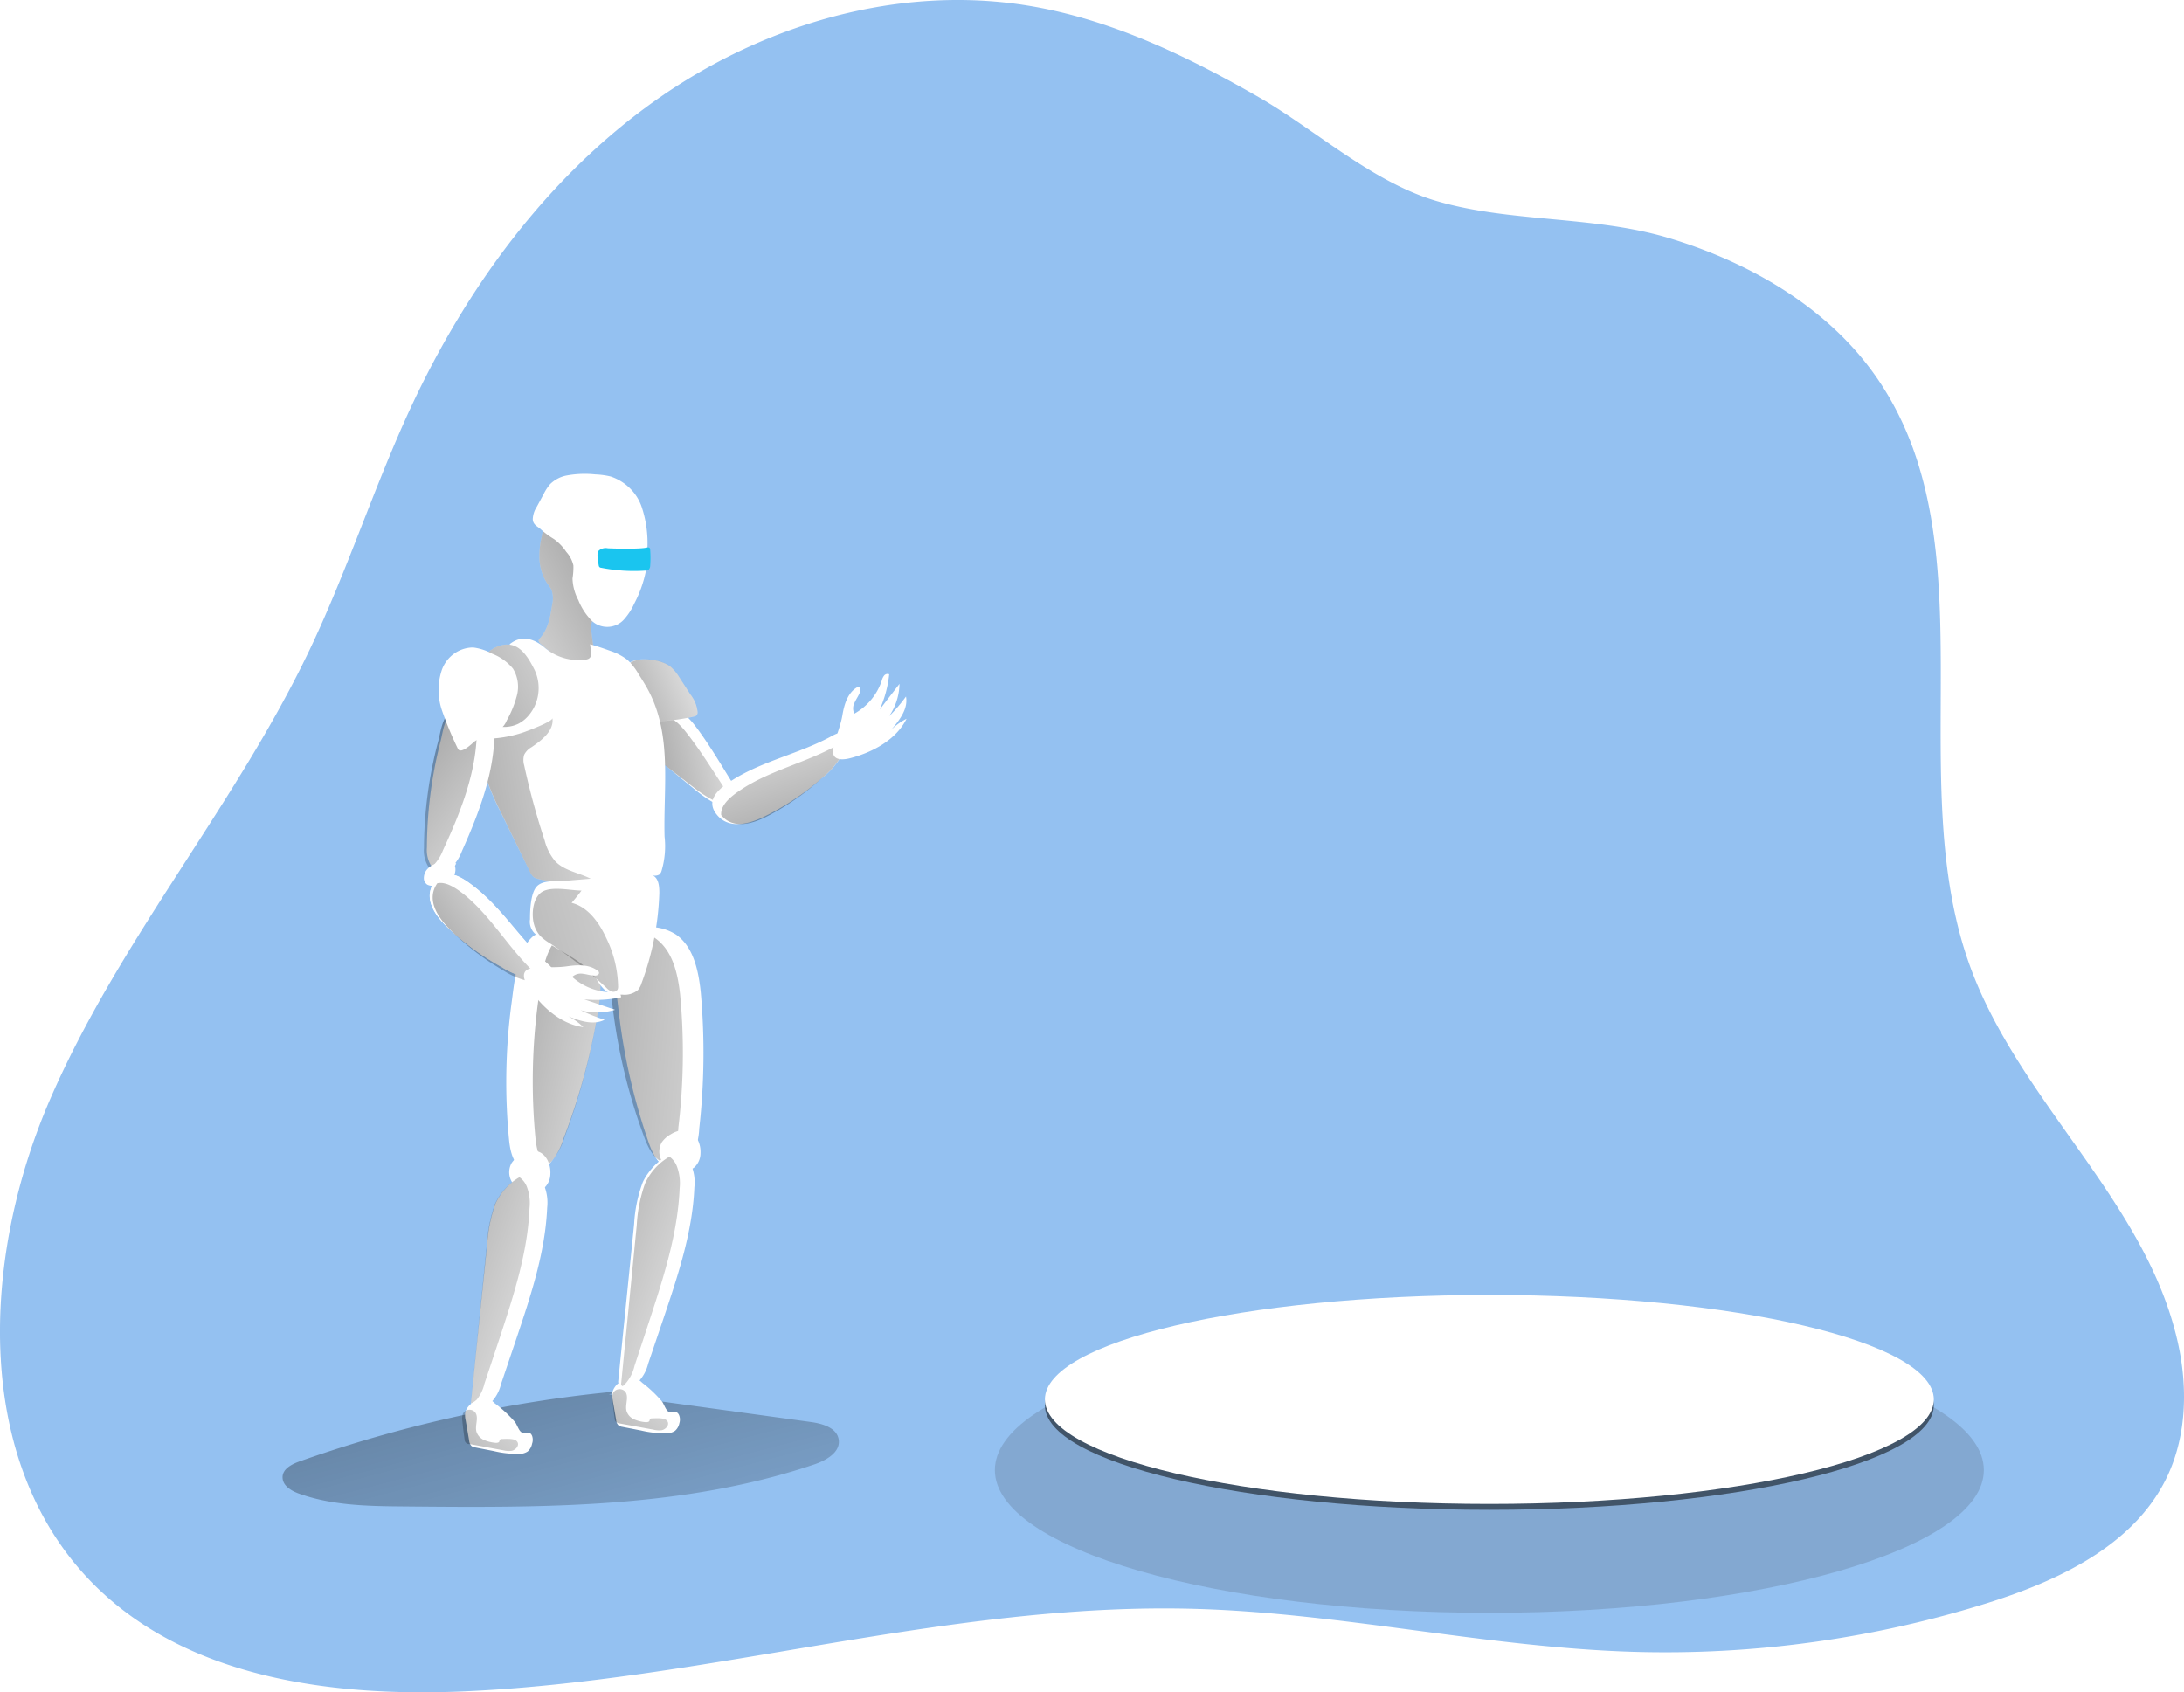 <svg xmlns="http://www.w3.org/2000/svg" width="742" height="575" viewBox="0 0 742 575"><defs><linearGradient id="99zba" x1="171.52" x2="219.31" y1="424.08" y2="605.46" gradientUnits="userSpaceOnUse"><stop offset=".01"/><stop offset=".08" stop-opacity=".69"/><stop offset=".21" stop-opacity=".32"/><stop offset="1" stop-opacity="0"/></linearGradient><linearGradient id="99zbb" x1="213.41" x2="264.99" y1="262.83" y2="251.31" gradientUnits="userSpaceOnUse"><stop offset=".01"/><stop offset=".08" stop-opacity=".69"/><stop offset=".21" stop-opacity=".32"/><stop offset="1" stop-opacity="0"/></linearGradient><linearGradient id="99zbc" x1="202.84" x2="249.37" y1="243.8" y2="223.54" gradientUnits="userSpaceOnUse"><stop offset=".01"/><stop offset=".08" stop-opacity=".69"/><stop offset=".21" stop-opacity=".32"/><stop offset="1" stop-opacity="0"/></linearGradient><linearGradient id="99zbd" x1="218" x2="142.22" y1="189.49" y2="230.76" gradientUnits="userSpaceOnUse"><stop offset=".01"/><stop offset=".08" stop-opacity=".69"/><stop offset=".21" stop-opacity=".32"/><stop offset="1" stop-opacity="0"/></linearGradient><linearGradient id="99zbe" x1="137.39" x2="242.58" y1="280.98" y2="263.97" gradientUnits="userSpaceOnUse"><stop offset=".01"/><stop offset=".08" stop-opacity=".69"/><stop offset=".21" stop-opacity=".32"/><stop offset="1" stop-opacity="0"/></linearGradient><linearGradient id="99zbf" x1="126.47" x2="197.91" y1="248.11" y2="301.98" gradientUnits="userSpaceOnUse"><stop offset=".01"/><stop offset=".08" stop-opacity=".69"/><stop offset=".21" stop-opacity=".32"/><stop offset="1" stop-opacity="0"/></linearGradient><linearGradient id="99zbg" x1="139.85" x2="226.03" y1="250.61" y2="203.32" gradientUnits="userSpaceOnUse"><stop offset=".01"/><stop offset=".08" stop-opacity=".69"/><stop offset=".21" stop-opacity=".32"/><stop offset="1" stop-opacity="0"/></linearGradient><linearGradient id="99zbh" x1="276.42" x2="253.45" y1="294.89" y2="224.39" gradientUnits="userSpaceOnUse"><stop offset=".01"/><stop offset=".08" stop-opacity=".69"/><stop offset=".21" stop-opacity=".32"/><stop offset="1" stop-opacity="0"/></linearGradient><linearGradient id="99zbi" x1="153.35" x2="240.72" y1="348.65" y2="367.96" gradientUnits="userSpaceOnUse"><stop offset=".01"/><stop offset=".08" stop-opacity=".69"/><stop offset=".21" stop-opacity=".32"/><stop offset="1" stop-opacity="0"/></linearGradient><linearGradient id="99zbj" x1="124.26" x2="212.78" y1="423.39" y2="453.77" gradientUnits="userSpaceOnUse"><stop offset=".01"/><stop offset=".08" stop-opacity=".69"/><stop offset=".21" stop-opacity=".32"/><stop offset="1" stop-opacity="0"/></linearGradient><linearGradient id="99zbk" x1="175.27" x2="263.82" y1="416.72" y2="447.47" gradientUnits="userSpaceOnUse"><stop offset=".01"/><stop offset=".08" stop-opacity=".69"/><stop offset=".21" stop-opacity=".32"/><stop offset="1" stop-opacity="0"/></linearGradient><linearGradient id="99zbl" x1="169" x2="297.98" y1="351.13" y2="362.31" gradientUnits="userSpaceOnUse"><stop offset=".01"/><stop offset=".08" stop-opacity=".69"/><stop offset=".21" stop-opacity=".32"/><stop offset="1" stop-opacity="0"/></linearGradient><linearGradient id="99zbm" x1="175.27" x2="263.82" y1="416.72" y2="447.47" gradientUnits="userSpaceOnUse"><stop offset=".01"/><stop offset=".08" stop-opacity=".69"/><stop offset=".21" stop-opacity=".32"/><stop offset="1" stop-opacity="0"/></linearGradient><linearGradient id="99zbn" x1="141.74" x2="190.95" y1="513.72" y2="458.7" gradientUnits="userSpaceOnUse"><stop offset=".01"/><stop offset=".08" stop-opacity=".69"/><stop offset=".21" stop-opacity=".32"/><stop offset="1" stop-opacity="0"/></linearGradient><linearGradient id="99zbo" x1="192.71" x2="241.97" y1="506.7" y2="451.69" gradientUnits="userSpaceOnUse"><stop offset=".01"/><stop offset=".08" stop-opacity=".69"/><stop offset=".21" stop-opacity=".32"/><stop offset="1" stop-opacity="0"/></linearGradient><linearGradient id="99zbp" x1="143.05" x2="194.24" y1="333.53" y2="297.05" gradientUnits="userSpaceOnUse"><stop offset=".01"/><stop offset=".08" stop-opacity=".69"/><stop offset=".21" stop-opacity=".32"/><stop offset="1" stop-opacity="0"/></linearGradient><linearGradient id="99zbq" x1="117.91" x2="299.06" y1="343.26" y2="289.59" gradientUnits="userSpaceOnUse"><stop offset=".01"/><stop offset=".08" stop-opacity=".69"/><stop offset=".21" stop-opacity=".32"/><stop offset="1" stop-opacity="0"/></linearGradient><mask id="99zbs" width="2" height="2" x="-1" y="-1"><path fill="#fff" d="M355 440h302v71H355z"/><path d="M506 511c83.395 0 151-15.894 151-35.5S589.395 440 506 440s-151 15.894-151 35.5S422.605 511 506 511z"/></mask><filter id="99zbr" width="330" height="101" x="341" y="426" filterUnits="userSpaceOnUse"><feOffset dy="2" in="SourceGraphic" result="FeOffset1325Out"/><feGaussianBlur in="FeOffset1325Out" result="FeGaussianBlur1326Out" stdDeviation="1.6 1.6"/></filter></defs><g><g><g opacity=".53"><path fill="#3489e4" d="M735.912 502.475c-11.252 22.774-36.638 34.65-60.906 42.262a366.286 366.286 0 0 1-119.928 16.514c-50.105-1.487-99.503-13.286-149.607-14.616-83.82-2.23-165.74 24.75-249.463 28.116-43.968 1.702-91.838-4.813-123.28-35.551-42.166-41.265-39.206-111.33-15.8-165.469 23.405-54.138 62.944-99.786 88.33-153.083 12.78-26.845 21.817-55.254 34.323-82.216 18.897-40.619 46.204-78.048 82.743-104.051C258.863 8.378 305.125-5.338 349.407 1.94c21.955 3.6 42.734 12.11 62.533 22.442 5.41 2.817 10.742 5.772 16.015 8.804 19.152 11.133 37.754 28.156 59.082 34.808 25.601 7.826 54.3 5.048 80.488 13.05 28.032 8.55 54.888 24.36 71.06 48.72 37.656 56.506 7.507 135.004 30.795 198.75 7.998 21.874 21.975 41.088 35.54 60.282 14.506 20.485 28.56 41.088 34.48 65.213 3.96 15.985 3.843 33.614-3.488 48.465z"/></g><g><path fill="url(#99zba)" d="M218.528 472a450.637 450.637 0 0 0-116.652 24.514c-2.684.947-5.876 2.544-5.876 5.424 0 2.88 2.938 4.615 5.582 5.561 11.418 4.103 23.816 4.26 35.94 4.359 46.888.454 94.794.73 139.234-14.318 3.917-1.341 8.716-4.043 8.207-8.244-.51-4.2-5.563-5.6-9.637-6.153l-68.49-9.407"/></g><g><path fill="#fff" d="M248.702 273.254a2.845 2.845 0 0 1-1.702.73c-3.826.354-10.082-5.046-12.244-6.8l-7.862-6.425c-5.031-4.099-9.757-10.8-4.783-16.948.149-.194.309-.378.479-.552a7.092 7.092 0 0 1 1.645-1.32 6.812 6.812 0 0 1 4.285-.887c3.405.433 6.007 3.35 8.13 6.188 4.113 5.518 7.653 11.45 11.287 17.343a13.994 13.994 0 0 1 1.913 4.296 4.606 4.606 0 0 1-1.148 4.375z"/></g><g><path fill="url(#99zbb)" d="M246.7 272.984c-3.926.345-10.343-4.906-12.561-6.612l-8.066-6.248c-5.162-3.986-10.01-10.502-4.907-16.481a7.197 7.197 0 0 1 3.808-.595c3.532.422 6.182 3.258 8.34 6.018 4.22 5.385 7.851 11.135 11.58 16.884a12.589 12.589 0 0 1 1.963 4.16c.235.952.18 1.95-.157 2.874z"/></g><g><path fill="#fff" d="M227.91 226.6a15.612 15.612 0 0 1 2.9 3.552l3.762 5.823a11.45 11.45 0 0 1 2.421 5.939 1.56 1.56 0 0 1-.36 1.145c-.25.205-.555.34-.88.388a55.129 55.129 0 0 1-12.725 1.552 9.913 9.913 0 0 1-4.302-.931c-2.153-1.381-3.673-3.516-4.242-5.959-1.16-3.28-4.501-10.092-.76-12.81 3.381-2.367 11.165-1.241 14.186 1.301z"/></g><g><path fill="url(#99zbc)" d="M227.9 226.552a15.638 15.638 0 0 1 2.904 3.558l3.766 5.833a11.473 11.473 0 0 1 2.423 5.949c.039.413-.09.825-.36 1.147-.251.206-.556.34-.882.389a55.162 55.162 0 0 1-12.74 1.555 9.937 9.937 0 0 1-4.286-.7c-2.156-1.383-3.678-3.522-4.247-5.969-1.161-3.285-4.487-10.11-.76-12.831 3.384-2.606 11.157-1.478 14.181 1.069z"/></g><g><path fill="#fff" d="M183.26 188.732a16.7 16.7 0 0 0 2.795 9.707c.496.608.934 1.257 1.308 1.941a8.878 8.878 0 0 1 .241 5.029c-.624 4.057-1.328 8.367-4.164 11.435-.17.161-.306.352-.402.563-.181.544.322 1.087.764 1.475a160.22 160.22 0 0 0 4.385 3.709 23.053 23.053 0 0 0 5.07 3.378 12.576 12.576 0 0 0 8.387.563c.4-.061.754-.288.966-.621a1.37 1.37 0 0 0 0-.855 102.33 102.33 0 0 1-1.71-10.755 8.08 8.08 0 0 1 0-2.31c.178-.666.413-1.315.704-1.942a21.812 21.812 0 0 0 1.207-5.98c.447-4.212.1-8.468-1.026-12.561-1.128-4.125-3.468-7.847-6.738-10.717-2.293-1.941-6.638-4.077-9.495-1.825a5.539 5.539 0 0 0-1.468 3.204 27.859 27.859 0 0 0-.825 6.562z"/></g><g><path fill="url(#99zbd)" d="M183.26 188.732a16.7 16.7 0 0 0 2.795 9.707c.496.608.934 1.257 1.308 1.941a8.878 8.878 0 0 1 .241 5.029c-.624 4.057-1.328 8.367-4.164 11.435-.17.161-.306.352-.402.563-.181.544.322 1.087.764 1.475a160.22 160.22 0 0 0 4.385 3.709 23.053 23.053 0 0 0 5.07 3.378 12.576 12.576 0 0 0 8.387.563c.4-.061.754-.288.966-.621a1.37 1.37 0 0 0 0-.855 102.33 102.33 0 0 1-1.71-10.755 8.08 8.08 0 0 1 0-2.31c.178-.666.413-1.315.704-1.942a21.812 21.812 0 0 0 1.207-5.98c.447-4.212.1-8.468-1.026-12.561-1.128-4.125-3.468-7.847-6.738-10.717-2.293-1.941-6.638-4.077-9.495-1.825a5.539 5.539 0 0 0-1.468 3.204 27.859 27.859 0 0 0-.825 6.562z"/></g><g><path fill="#fff" d="M181 176.41a8.396 8.396 0 0 1 1.353-4.199l2.447-4.526a15.237 15.237 0 0 1 2.11-3.196 10.835 10.835 0 0 1 5.61-2.928 33.961 33.961 0 0 1 9.789-.365c1.751.062 3.492.301 5.193.712 4.907 1.65 8.759 5.393 10.445 10.149a38.561 38.561 0 0 1 1.99 14.617 46.067 46.067 0 0 1-.518 7.395 40.918 40.918 0 0 1-3.979 11.112 20.103 20.103 0 0 1-3.163 4.968c-1.424 1.797-3.63 2.851-5.97 2.851-2.339 0-4.545-1.054-5.968-2.85a20.807 20.807 0 0 1-3.84-6.221 16.784 16.784 0 0 1-1.99-7.376c.238-1.465.338-2.947.299-4.43a10.357 10.357 0 0 0-2.427-4.621 16.752 16.752 0 0 0-4.199-4.352 30.445 30.445 0 0 1-4.297-3.159c-1.055-1.078-2.805-1.56-2.885-3.582z"/></g><g><path fill="#fff" d="M225.783 284.24a29.362 29.362 0 0 1-1.042 11.709c-.13.47-.397.89-.767 1.21a2.986 2.986 0 0 1-1.847.351c-4.244-.111-8.49.11-12.698.663-2.497.332-4.973.781-7.47 1.152-1.533.234-3.066.43-4.6.546a45.822 45.822 0 0 1-14.584-1.249c-.513-.098-1-.297-1.435-.585a4.235 4.235 0 0 1-1.219-1.698l-9.828-20.022a94.294 94.294 0 0 1-4.855-11.085 45.143 45.143 0 0 1-2.359-11.923c-.144-2.4-.091-4.81.158-7.201a3.885 3.885 0 0 1 1.009-3.113c.779-.841 1.89-1.301 3.04-1.259a46.891 46.891 0 0 0 6.84-1.229 8.76 8.76 0 0 0 5.386-4.06c1.474-2.829.55-6.302-.767-9.21-.78-2.022-2.09-3.8-3.793-5.152-1.042-.722-2.457-1.717-1.966-2.85.165-.321.417-.591.727-.78 4.089-2.849 8.236-1.112 11.519 1.757a17.78 17.78 0 0 0 13.76 3.903c2.81-.352 1.65-3.064 1.493-5.21 2.3.643 4.56 1.404 6.801 2.224a19.33 19.33 0 0 1 5.897 3.083 21.096 21.096 0 0 1 3.813 4.898c1.12 1.757 2.221 3.513 3.204 5.328 8.256 15.456 5.13 33.02 5.583 49.802z"/></g><g><path fill="url(#99zbe)" d="M202 299.32a61.403 61.403 0 0 1-4.614.55 45.728 45.728 0 0 1-14.63-1.26c-.514-.099-1.003-.3-1.439-.59a4.27 4.27 0 0 1-1.222-1.712l-9.859-20.191a95.35 95.35 0 0 1-4.87-11.178A45.737 45.737 0 0 1 163 252.974a10.995 10.995 0 0 1 5.777-2.165c3.08-.32 6.116-.98 9.05-1.968 1.104-.393 9.859-3.601 9.859-4.841.591 4.211-3.51 7.439-7.04 9.84a6.185 6.185 0 0 0-2.563 2.617 6.345 6.345 0 0 0 0 3.582 252.048 252.048 0 0 0 6.98 25.583 17.797 17.797 0 0 0 3.55 6.986c3.529 3.68 9.187 3.995 13.387 6.711z"/></g><g><path fill="#fff" d="M156.899 289.277a15.133 15.133 0 0 1-3.141 5.082 5.32 5.32 0 0 1-5.522 1.369 4.253 4.253 0 0 1-1.424-1.036 10.373 10.373 0 0 1-1.776-6.724c.05-12.18 1.61-24.307 4.644-36.102.8-3.108 1.385-8.639 4.487-10.418a12.466 12.466 0 0 1 4.507-.39c3.903.136 8.956.957 9.073 2.228 1.56 15.871-4.35 31.45-10.848 45.991z"/></g><g><path fill="url(#99zbf)" d="M150.475 288.945a14.839 14.839 0 0 1-3.26 5.111c-.4.37-.849.688-1.335.944a10.193 10.193 0 0 1-1.842-6.762 143.932 143.932 0 0 1 4.818-36.31c.83-3.125 1.437-8.688 4.656-10.477a13.327 13.327 0 0 1 4.676-.393c2.025.413 3.462.943 3.543 1.631 1.64 15.963-4.474 31.63-11.256 46.256z"/></g><g><path fill="#fff" d="M168.11 220.083c-3.642 1.963-6.313 5.43-7.353 9.545a15.366 15.366 0 0 0 1.21 12.29c3.157 4.724 9.141 6.404 14.169 3.978.84-.446 1.626-.993 2.342-1.631 4.535-4.199 5.814-11.012 3.13-16.665-2.842-5.727-6.413-10.918-13.497-7.517z"/></g><g><path fill="url(#99zbg)" d="M168.11 220.083c-3.642 1.963-6.313 5.43-7.353 9.545a15.366 15.366 0 0 0 1.21 12.29c3.157 4.724 9.141 6.404 14.169 3.978.84-.446 1.626-.993 2.342-1.631 4.535-4.199 5.814-11.012 3.13-16.665-2.842-5.727-6.413-10.918-13.497-7.517z"/></g><g><path fill="#fff" d="M167.875 248.786c1.945-.573 3.522-2.033 4.272-3.957a35.178 35.178 0 0 0 3.5-8.645 11.765 11.765 0 0 0-1.373-9.002 17.037 17.037 0 0 0-7.017-5.045 17.974 17.974 0 0 0-6.495-2.137c-4.718.014-8.939 3.004-10.613 7.518a21.436 21.436 0 0 0 0 13.849c1.54 4.44 3.341 8.78 5.393 12.998.948 2.196 5.104-1.978 5.626-2.394a24.428 24.428 0 0 1 6.707-3.185z"/></g><g><path fill="#fff" d="M155 293.334c-1.812-.36-3.68-.43-5.52-.207-1.828.24-3.472 1.135-4.56 2.48a4.59 4.59 0 0 0-.917 2.707c-.042.86.367 1.688 1.104 2.236.54.293 1.16.443 1.791.432 2.109.13 4.193-.467 5.832-1.672 1.643-1.24 2.355-3.219 1.833-5.093"/></g><g><path fill="#fff" d="M287.822 252.605a6.561 6.561 0 0 1-.18.667c-1.757 4.403-4.711 8.28-8.56 11.233a89.144 89.144 0 0 1-19.074 12.775c-5.068 2.532-12.091 4.703-16.321-.286l-.34-.419c-3.83-5.007 1.297-8.91 5.527-11.556 10.455-6.588 23.026-9.025 33.82-14.984 1.317-.723 3.033-1.504 4.29-.685.927.833 1.255 2.107.838 3.255z"/></g><g><path fill="url(#99zbh)" d="M288 252c-.047.23-.105.458-.175.682a27.105 27.105 0 0 1-8.337 11.48 86.678 86.678 0 0 1-18.58 13.058c-4.936 2.588-11.777 4.806-15.898-.292-.233-3.6 3.518-6.48 6.705-8.601 10.165-6.733 22.409-9.224 33.04-15.295A5.379 5.379 0 0 1 288 252z"/></g><g><path fill="#fff" d="M286.224 242.878c.611-3.59 1.795-7.508 4.99-9.36.355-.233.888 0 1.045.443.119.418.077.865-.118 1.255-.454 1.235-1.262 2.297-1.795 3.513a4.09 4.09 0 0 0-.098 3.763c4.415-2.471 7.734-6.462 9.31-11.195a4.7 4.7 0 0 1 .808-1.737 1.48 1.48 0 0 1 1.736-.444 39.37 39.37 0 0 1-3.215 11.948l6.707-8.705a20.135 20.135 0 0 1-3.512 10.983c2.087-2.073 4-4.306 5.72-6.679.79 4.189-2.208 8.05-5.03 11.311A20.455 20.455 0 0 1 308 244.21c-3.511 7.142-11.579 11.446-19.133 13.396-3.353.868-6.549.54-5.74-3.436.809-3.976 2.465-7.373 3.097-11.292z"/></g><g><path fill="#fff" d="M203.385 342.398a220.394 220.394 0 0 1-11.952 44.523 22.346 22.346 0 0 1-4.561 8.302 9.64 9.64 0 0 1-1.852 1.476 7.589 7.589 0 0 1-6.892.826c-3.805-1.652-4.82-6.394-5.2-10.447a202.271 202.271 0 0 1 .857-46.175c.897-6.552 1.813-18.356 7.51-22.92a11.917 11.917 0 0 1 10.617-1.28 17.259 17.259 0 0 1 7.967 4.585c4.86 5.528 4.502 13.81 3.506 21.11z"/></g><g><path fill="url(#99zbi)" d="M203.404 342.375a220.944 220.944 0 0 1-11.583 43.969 22.194 22.194 0 0 1-4.42 8.199 9.374 9.374 0 0 1-1.796 1.457c-2.586-2.06-3.378-6.043-3.706-9.501a202.39 202.39 0 0 1 .85-45.6c.849-6.47 1.737-18.128 7.277-22.636a7.592 7.592 0 0 1 2.259-1.263 16.655 16.655 0 0 1 7.721 4.527c4.71 5.46 4.363 13.64 3.398 20.848z"/></g><g><path fill="#fff" d="M180.864 391.01a9.376 9.376 0 0 0-4.026 1.44 8.76 8.76 0 0 0-3.02 2.722 6.377 6.377 0 0 0 1.228 7.806 8.21 8.21 0 0 0 8.053 1.58 5.913 5.913 0 0 0 1.711-.84 6.567 6.567 0 0 0 2.174-4.883c.222-3.603-1.892-8.066-6.12-7.826z"/></g><g><path fill="#fff" d="M185.901 410.357c-.66 15.205-5.58 29.903-10.42 44.346l-5.28 15.636a13.59 13.59 0 0 1-3.52 6.352 5.09 5.09 0 0 1-6.181.488 1.862 1.862 0 0 1-.5-.469c1.8-17.902 3.64-35.831 5.52-53.786a49.13 49.13 0 0 1 2.86-14.052c1.797-3.825 4.768-7.008 8.5-9.108 2.96-1.427 6-1.095 8 3.068a15.48 15.48 0 0 1 1.021 7.525z"/></g><g><path fill="url(#99zbj)" d="M179.899 410.536c-.625 15.124-5.43 29.743-10.155 44.109a7246.307 7246.307 0 0 1-5.175 15.551 13.434 13.434 0 0 1-3.417 6.318 4.158 4.158 0 0 1-.664.486 1.832 1.832 0 0 1-.488-.467c1.757-17.806 3.554-35.639 5.39-53.497a49.666 49.666 0 0 1 2.792-13.977 20.192 20.192 0 0 1 8.3-9.059 7.16 7.16 0 0 1 2.44 3.052 15.642 15.642 0 0 1 .977 7.484z"/></g><g><path fill="url(#99zbk)" d="M230.906 403.741c-.625 15.305-5.411 30.098-10.158 44.636a7397.349 7397.349 0 0 1-5.177 15.738 13.643 13.643 0 0 1-3.418 6.393c-.205.186-.428.35-.665.492-.186-.13-.35-.29-.488-.472l5.333-54.217a50.097 50.097 0 0 1 2.813-14.144 20.132 20.132 0 0 1 8.302-9.167 7.388 7.388 0 0 1 2.442 3.089 16.255 16.255 0 0 1 1.016 7.652z"/></g><g><path fill="#fff" d="M168.084 476.813a6.336 6.336 0 0 0-3.196-1.81 5.692 5.692 0 0 0-3.697 1.22 6.388 6.388 0 0 0-3.1 3.523 7.057 7.057 0 0 0 .116 2.834l1.175 6.849c.04.698.319 1.36.79 1.87.393.282.85.458 1.328.51l6.218 1.221a34.515 34.515 0 0 0 8.74.964 5.134 5.134 0 0 0 2.83-.826 4.689 4.689 0 0 0 1.483-2.637 4.019 4.019 0 0 0 0-2.677c-.867-1.968-2.35-.531-3.562-1.18-.905-.493-1.56-2.579-2.195-3.445a42.7 42.7 0 0 0-6.93-6.416z"/></g><g><path fill="#fff" d="M218.184 469.833a6.413 6.413 0 0 0-3.23-1.83 5.737 5.737 0 0 0-3.695 1.22 6.32 6.32 0 0 0-3.115 3.522 7.026 7.026 0 0 0 0 2.835l1.18 6.868c.043.693.324 1.348.793 1.85.4.276.857.452 1.335.512l6.248 1.22a34.931 34.931 0 0 0 8.782.965 5.08 5.08 0 0 0 2.844-.827 4.565 4.565 0 0 0 1.49-2.637 4 4 0 0 0-.098-2.677c-.87-1.968-2.34-.531-3.578-1.18-.91-.493-1.567-2.579-2.205-3.445a41.726 41.726 0 0 0-6.751-6.396z"/></g><g><path fill="#fff" d="M237.564 383.424c-.131 3.19-.9 6.316-2.26 9.183-1.462 2.919-4.487 4.642-7.663 4.364a5.894 5.894 0 0 1-1.149-.336c-3.18-1.244-4.96-5.134-6.149-8.57a207.75 207.75 0 0 1-10.228-45.141c-.747-6.576-2.72-18.286 1.513-24.13a8.171 8.171 0 0 1 3.467-2.706c4.81-1.851 10.178-1.32 14.558 1.442 5.957 4.146 7.662 12.282 8.428 19.648a230.383 230.383 0 0 1-.517 46.246z"/></g><g><path fill="url(#99zbl)" d="M230.476 383.108a21.8 21.8 0 0 1-2.382 9.026A9.829 9.829 0 0 1 225.43 395c-3.35-1.22-5.227-5.036-6.478-8.405a191.9 191.9 0 0 1-10.777-44.275c-.787-6.449-2.866-17.934 1.594-23.667a8.55 8.55 0 0 1 3.653-2.653c3.092.058 6.11.914 8.739 2.479 6.276 4.087 8.072 12.066 8.9 19.368a211.56 211.56 0 0 1-.585 45.261z"/></g><g><path fill="#fff" d="M231.85 384.01a9.368 9.368 0 0 0-4.024 1.44 8.957 8.957 0 0 0-3.018 2.722 6.42 6.42 0 0 0 1.227 7.806 8.202 8.202 0 0 0 8.048 1.58 5.546 5.546 0 0 0 1.73-.84 6.569 6.569 0 0 0 2.174-4.883c.201-3.603-1.912-8.066-6.137-7.826z"/></g><g><path fill="#fff" d="M218.328 401.825a47.585 47.585 0 0 0-2.883 14.021L210 469.686c1.868 1.752 4.82 1.752 6.687 0a13.574 13.574 0 0 0 3.523-6.326l5.285-15.623c4.865-14.452 9.79-29.137 10.41-44.33a15.386 15.386 0 0 0-1.04-7.5c-4.545-9.432-14.214.489-16.537 5.918z"/></g><g><path fill="url(#99zbm)" d="M230.906 403.741c-.625 15.305-5.411 30.098-10.158 44.636a7397.349 7397.349 0 0 1-5.177 15.738 13.643 13.643 0 0 1-3.418 6.393c-.205.186-.428.35-.665.492-.186-.13-.35-.29-.488-.472l5.333-54.217a50.097 50.097 0 0 1 2.813-14.144 20.132 20.132 0 0 1 8.302-9.167 7.388 7.388 0 0 1 2.442 3.089 16.255 16.255 0 0 1 1.016 7.652z"/></g><g><path fill="url(#99zbn)" d="M170.559 488.937a.89.89 0 0 0-.641.176c-.214.195-.194.547-.35.8-.155.255-.796.372-1.262.314a12.677 12.677 0 0 1-3.885-.958 4.641 4.641 0 0 1-2.564-2.853c-.563-2.17.933-4.808-.446-6.567a2.536 2.536 0 0 0-4.118.47 4.875 4.875 0 0 0-.214 2.54c.208 2.045.46 4.097.758 6.156-.014.464.172.911.511 1.226.34.315.798.467 1.256.415l11.48 2.13a7.722 7.722 0 0 0 2.738.157c1.418-.254 3.068-2.091 1.612-3.4-.913-.86-3.69-.626-4.875-.606z"/></g><g><path fill="url(#99zbo)" d="M221.564 481.923a.89.89 0 0 0-.641.176c-.214.215-.194.566-.35.8-.155.235-.816.372-1.263.314a12.126 12.126 0 0 1-3.886-.958 4.603 4.603 0 0 1-2.565-2.853c-.563-2.17.933-4.808-.447-6.567a2.557 2.557 0 0 0-4.119.47 4.873 4.873 0 0 0-.214 2.54c.214 2.052.447 4.104.739 6.156.026.33.125.651.291.938.392.42.925.678 1.496.723l11.484 2.11c.889.224 1.81.283 2.72.176 1.438-.254 3.09-2.11 1.613-3.4-.894-.88-3.672-.645-4.858-.625z"/></g><g><path fill="#fff" d="M185.936 327.344c1.127.985 2.412 2.297 1.977 3.726-.435 1.428-2.195 1.814-3.678 1.93a28.312 28.312 0 0 1-13.704-4.343 89.732 89.732 0 0 1-18.45-13.513c-4.172-3.996-8.562-10-4.41-15.578 3.797-5.077 9.235-1.563 13.131 1.487 9.69 7.296 15.939 18.106 25.134 26.291z"/></g><g><path fill="#fff" d="M187.906 331.069c-.417 1.352-2.103 1.815-3.55 1.931a28.546 28.546 0 0 1-13.766-4.365 89.834 89.834 0 0 1-18.505-13.52c-4.165-3.96-8.529-9.908-4.463-15.45v-.097c3.808-5.08 9.243-1.565 13.17 1.487 9.72 7.551 15.987 18.387 25.17 26.46 1.11.83 2.4 2.144 1.944 3.554z"/></g><g><path fill="url(#99zbp)" d="M184 334a26.569 26.569 0 0 1-13.279-4.437 87.032 87.032 0 0 1-17.851-13.741c-4.018-4.025-8.227-10.07-4.305-15.705 3.08-.687 6.544 1.786 9.26 3.926 9.376 7.695 15.307 18.689 24.3 26.914A5.18 5.18 0 0 1 184 334z"/></g><g><path fill="#fff" d="M180.064 312.345a5.556 5.556 0 0 0 2.638 5.614c6.614 5.176 15.373 7.963 20.078 14.87a13.387 13.387 0 0 0 3.346 4.121 9.572 9.572 0 0 0 5.236.996 7.109 7.109 0 0 0 5.374-1.553 6.493 6.493 0 0 0 1.22-2.31A96.376 96.376 0 0 0 224 303.448c0-2.27-.197-4.977-2.165-5.972a6.253 6.253 0 0 0-3.484-.378l-26.476 2.19c-3.11.258-7.5-.379-9.587 1.99-2.086 2.369-2.224 8.38-2.224 11.068z"/></g><g><path fill="url(#99zbq)" d="M197.563 302.593a75.395 75.395 0 0 1-3.355 4.17c5.644 1.429 9.394 6.79 11.84 12.11a38.887 38.887 0 0 1 3.948 16.321c.022.354-.04.707-.178 1.033a1.672 1.672 0 0 1-1.973.675 4.992 4.992 0 0 1-1.856-1.29 139.706 139.706 0 0 0-19.3-15.19 16.192 16.192 0 0 1-3.079-2.343 9.626 9.626 0 0 1-2.17-3.97c-.948-3.257-.514-9.153 2.802-11.12 3.315-1.965 9.808-.396 13.32-.396z"/></g><g><path fill="#fff" d="M192.807 328.308c3.63-.52 7.806-.637 10.519 1.757a.767.767 0 0 1-.117 1.12 1.81 1.81 0 0 1-1.23.289c-1.327 0-2.615-.463-3.903-.599a4.266 4.266 0 0 0-3.668 1.062 20.421 20.421 0 0 0 13.66 5.23 4.772 4.772 0 0 1 1.952.213c.626.21 1.028.815.975 1.467a41.108 41.108 0 0 1-12.49.714l10.441 3.533a20.806 20.806 0 0 1-11.709.135 58.588 58.588 0 0 0 8.177 3.262c-3.786 1.93-8.43.424-12.411-1.197a19.685 19.685 0 0 1 5.19 3.706c-7.923-1.08-14.519-7.258-18.695-13.685-1.951-2.857-2.517-5.926 1.542-6.408 4.059-.483 7.786 0 11.767-.599z"/></g><g><path fill="#1ac5ef" d="M206.507 186.292a3.578 3.578 0 0 0-3.126.844 3.246 3.246 0 0 0-.284 2.311c0 .905.182 1.789.324 2.673.027.178.09.348.183.502.184.183.43.29.69.302a57.805 57.805 0 0 0 15.003.944c.38.016.754-.082 1.076-.281.339-.369.527-.848.528-1.346.132-1.8.132-3.607 0-5.406 0-1.266-1.137-.744-2.03-.643-1.36.16-2.761.18-4.06.221-2.782.02-5.624 0-8.304-.12z"/></g><g opacity=".16"><path fill="#282328" d="M506 548c92.784 0 168-21.714 168-48.5S598.784 451 506 451s-168 21.714-168 48.5S413.216 548 506 548z"/></g><g><g filter="url(#99zbr)"><path fill="none" d="M506 511c83.395 0 151-15.894 151-35.5S589.395 440 506 440s-151 15.894-151 35.5S422.605 511 506 511z" mask="url(&quot;#99zbs&quot;)"/><path fill-opacity=".5" d="M506 511c83.395 0 151-15.894 151-35.5S589.395 440 506 440s-151 15.894-151 35.5S422.605 511 506 511z"/></g><path fill="#fff" d="M506 511c83.395 0 151-15.894 151-35.5S589.395 440 506 440s-151 15.894-151 35.5S422.605 511 506 511z"/></g></g></g></svg>